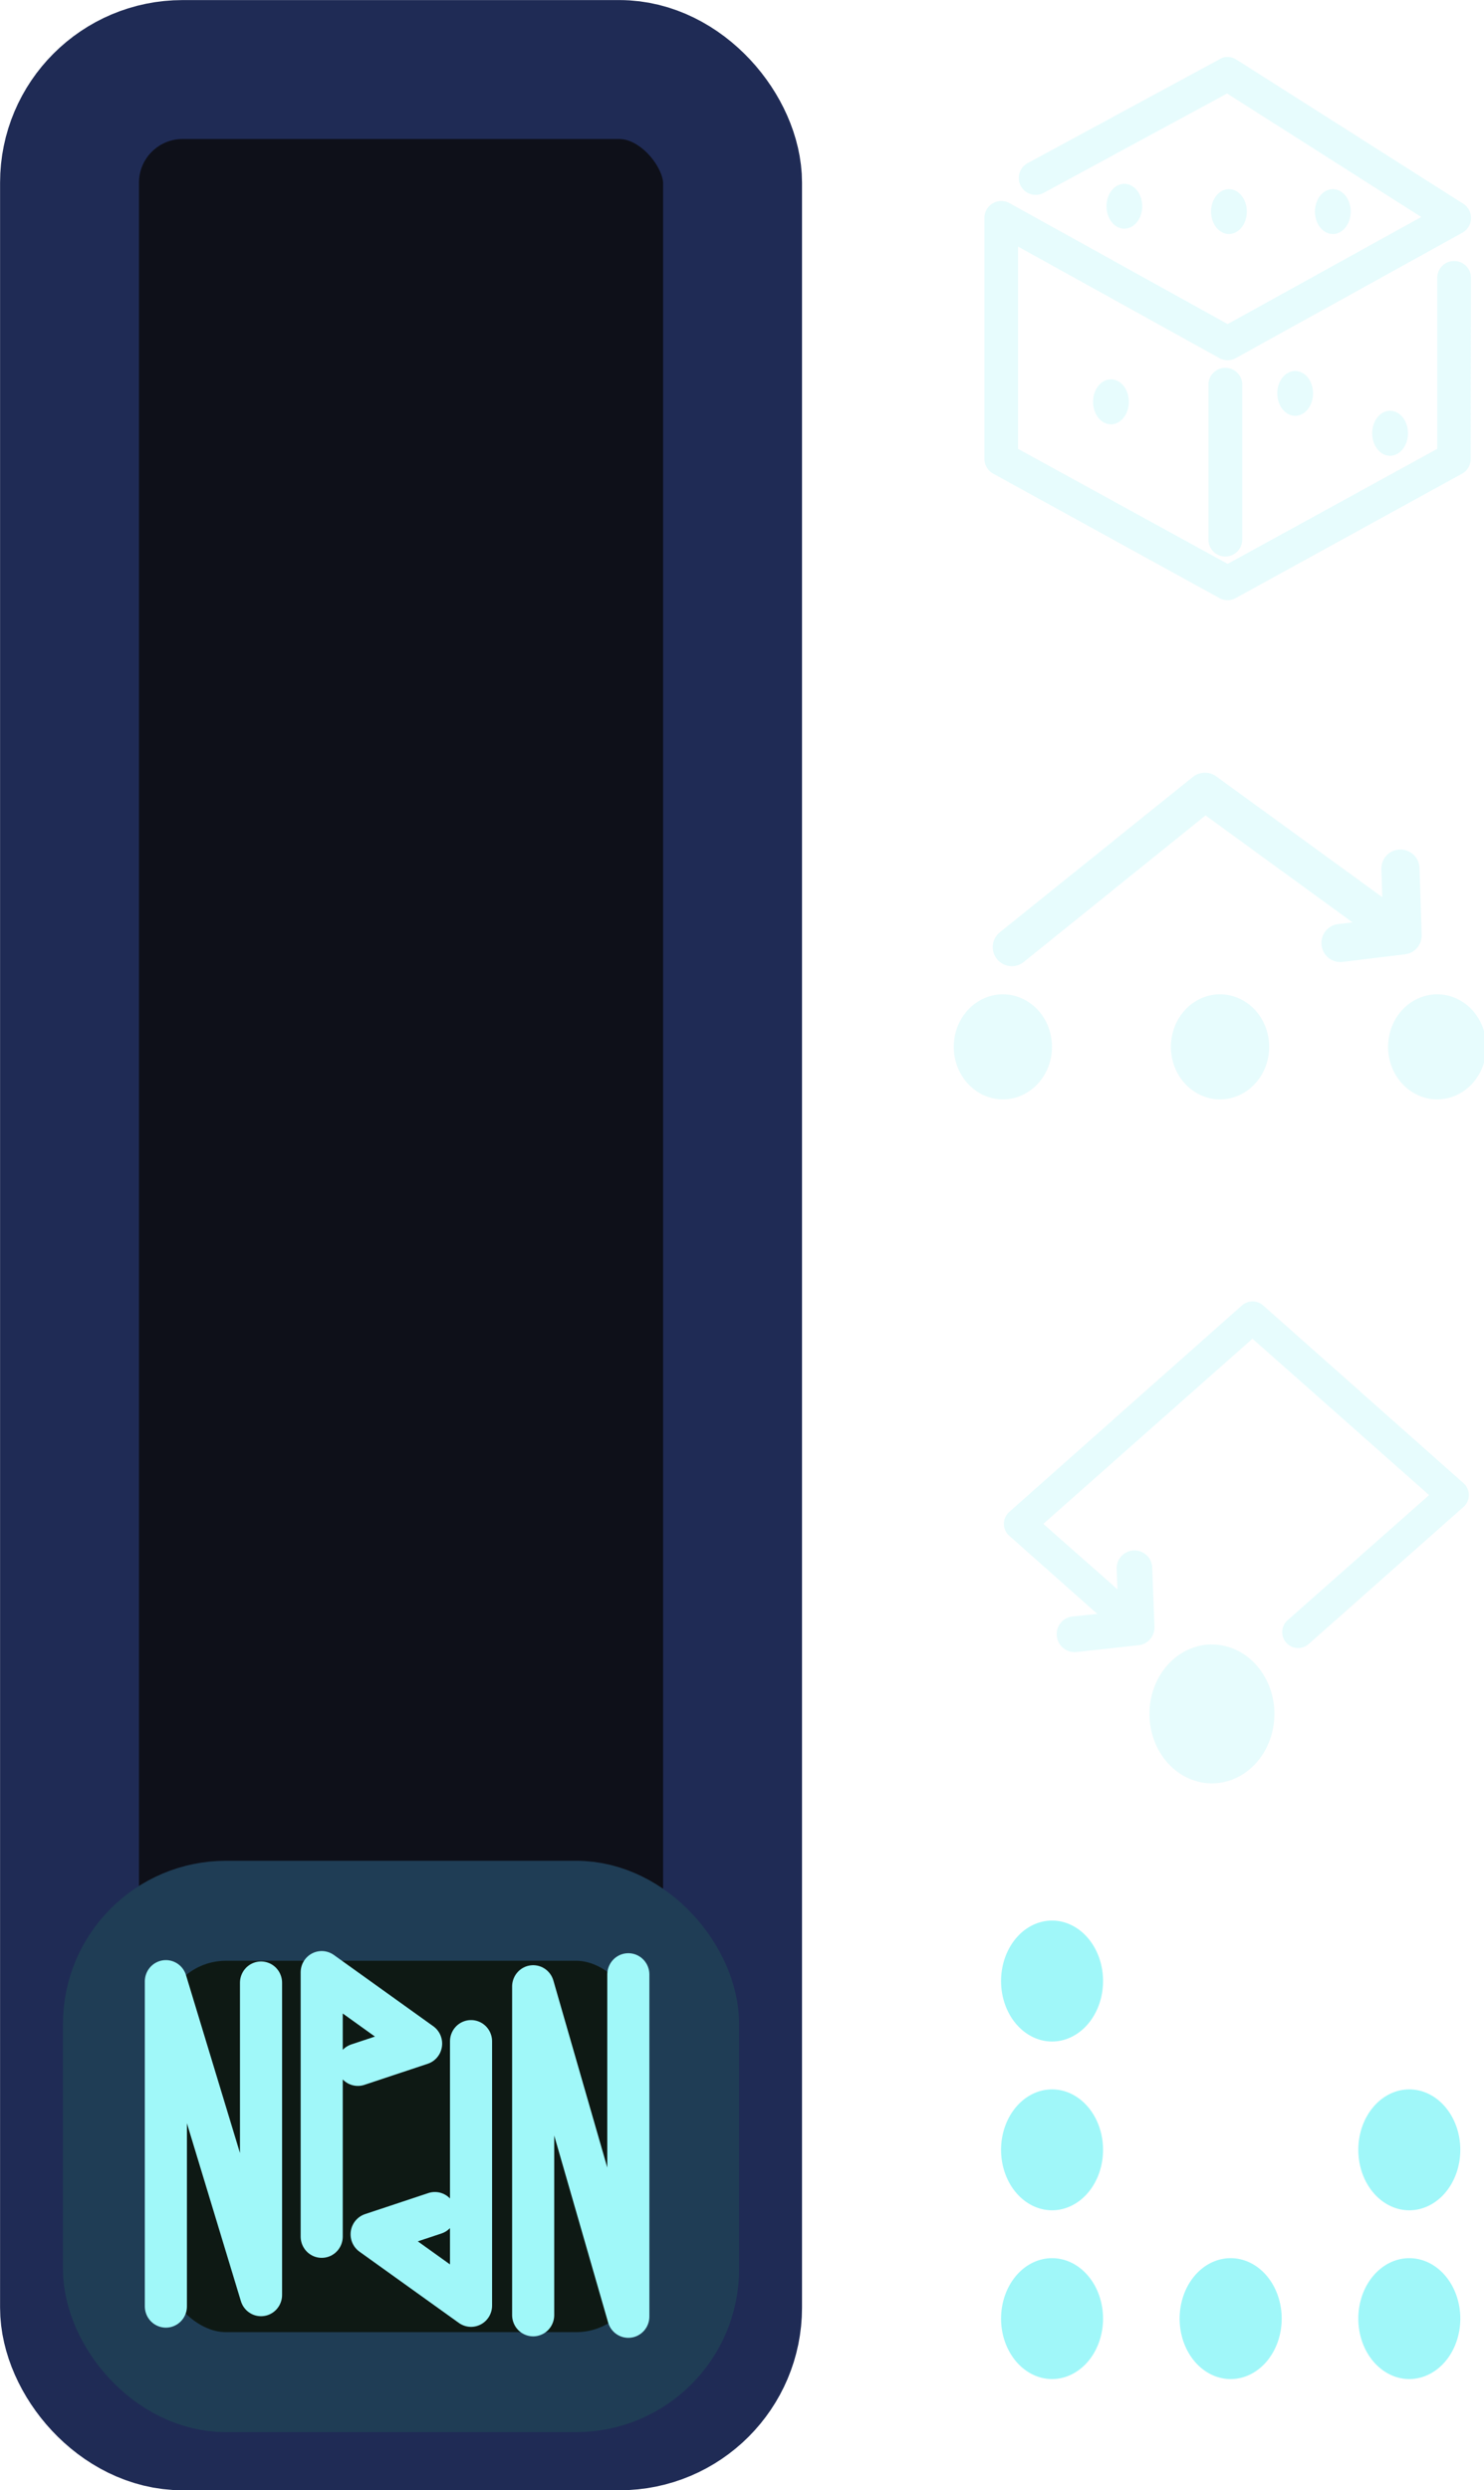 <?xml version="1.0" encoding="UTF-8" standalone="no"?>
<svg
   xmlns:dc="http://purl.org/dc/elements/1.1/"
   xmlns:cc="http://creativecommons.org/ns#"
   xmlns:rdf="http://www.w3.org/1999/02/22-rdf-syntax-ns#"
   xmlns:svg="http://www.w3.org/2000/svg"
   xmlns="http://www.w3.org/2000/svg"
   xmlns:sodipodi="http://sodipodi.sourceforge.net/DTD/sodipodi-0.dtd"
   xmlns:inkscape="http://www.inkscape.org/namespaces/inkscape"
   width="10.287mm"
   height="17.259mm"
   viewBox="0 0 10.287 17.259"
   version="1.1"
   id="svg11048"
   inkscape:version="1.0 (4035a4fb49, 2020-05-01)"
   sodipodi:docname="switch_mode_switch_3.svg">
  <defs
     id="defs11042" />
  <sodipodi:namedview
     id="base"
     pagecolor="#808080"
     bordercolor="#666666"
     borderopacity="1.0"
     inkscape:pageopacity="0"
     inkscape:pageshadow="2"
     inkscape:zoom="11.2"
     inkscape:cx="38.18764"
     inkscape:cy="31.959315"
     inkscape:document-units="mm"
     inkscape:current-layer="layer1"
     inkscape:document-rotation="0"
     showgrid="false"
     fit-margin-top="0"
     fit-margin-left="0"
     fit-margin-right="0"
     fit-margin-bottom="0"
     inkscape:window-width="1920"
     inkscape:window-height="1017"
     inkscape:window-x="1912"
     inkscape:window-y="-8"
     inkscape:window-maximized="1" />
  <g
     inkscape:label="Layer 1"
     inkscape:groupmode="layer"
     id="layer1">
    <path
       transform="scale(0.265)"
       d="M 27.52 50.23 A 1.334 1.581 0 0 0 26.186 51.812 A 1.334 1.581 0 0 0 27.52 53.393 A 1.334 1.581 0 0 0 28.854 51.812 A 1.334 1.581 0 0 0 27.52 50.23 z M 27.52 54.645 A 1.334 1.581 0 0 0 26.186 56.227 A 1.334 1.581 0 0 0 27.52 57.807 A 1.334 1.581 0 0 0 28.854 56.227 A 1.334 1.581 0 0 0 27.52 54.645 z M 36.865 54.645 A 1.334 1.581 0 0 0 35.531 56.227 A 1.334 1.581 0 0 0 36.865 57.807 A 1.334 1.581 0 0 0 38.199 56.227 A 1.334 1.581 0 0 0 36.865 54.645 z M 27.52 59.059 A 1.334 1.581 0 0 0 26.186 60.641 A 1.334 1.581 0 0 0 27.52 62.221 A 1.334 1.581 0 0 0 28.854 60.641 A 1.334 1.581 0 0 0 27.52 59.059 z M 32.191 59.059 A 1.334 1.581 0 0 0 30.857 60.641 A 1.334 1.581 0 0 0 32.191 62.221 A 1.334 1.581 0 0 0 33.527 60.641 A 1.334 1.581 0 0 0 32.191 59.059 z M 36.865 59.059 A 1.334 1.581 0 0 0 35.531 60.641 A 1.334 1.581 0 0 0 36.865 62.221 A 1.334 1.581 0 0 0 38.199 60.641 A 1.334 1.581 0 0 0 36.865 59.059 z "
       style="color:#000000;font-variation-settings:normal;overflow:visible;opacity:1;mix-blend-mode:normal;vector-effect:none;fill:#a0f7f9;fill-opacity:1;fill-rule:evenodd;stroke:none;stroke-width:2.444;stroke-linecap:round;stroke-linejoin:round;stroke-miterlimit:4;stroke-dasharray:none;stroke-dashoffset:0;stroke-opacity:1;marker:none;paint-order:normal;stop-color:#000000"
       id="ellipse5325" />
    <rect
       rx="0.784"
       ry="0.784"
       y="0.482"
       x="0.482"
       height="16.296"
       width="4.596"
       id="rect5273"
       style="font-variation-settings:normal;display:inline;vector-effect:none;fill:#0e1019;fill-opacity:1;fill-rule:evenodd;stroke:#1f2b55;stroke-width:0.963;stroke-linecap:round;stroke-linejoin:miter;stroke-miterlimit:4;stroke-dasharray:none;stroke-dashoffset:0;stroke-opacity:1;marker:none;paint-order:stroke markers fill;stop-color:#000000" />
    <g
       style="opacity:1"
       transform="translate(0,12.411)"
       id="g954">
      <rect
         ry="0.784"
         y="0.832"
         x="0.783"
         height="3.267"
         width="3.994"
         id="rect5275"
         style="font-variation-settings:normal;display:inline;vector-effect:none;fill:#0e1914;fill-opacity:1;fill-rule:evenodd;stroke:#1f3d55;stroke-width:0.693;stroke-linecap:round;stroke-linejoin:miter;stroke-miterlimit:4;stroke-dasharray:none;stroke-dashoffset:0;stroke-opacity:1;marker:none;paint-order:stroke fill markers;stop-color:#000000"
         rx="0.784" />
      <g
         id="g5285"
         transform="matrix(0.776,0,0,0.784,3.505,-116.985)"
         style="display:inline;stroke:#a0f7f9;stroke-width:1.282;stroke-opacity:1">
        <path
           sodipodi:nodetypes="ccccc"
           id="path5277"
           d="M -1.643,153.157 V 152.76 150.821 L -0.755,151.451 -1.32,151.637"
           style="color:#000000;font-variation-settings:normal;overflow:visible;opacity:1;vector-effect:none;fill:none;fill-opacity:1;fill-rule:evenodd;stroke:#a0f7f9;stroke-width:0.376;stroke-linecap:round;stroke-linejoin:round;stroke-miterlimit:4;stroke-dasharray:none;stroke-dashoffset:0;stroke-opacity:1;marker:none;paint-order:stroke markers fill;stop-color:#000000;stop-opacity:1" />
        <path
           id="path5279"
           d="M -3.035,153.774 C -3.035,153.702 -3.035,150.901 -3.035,150.901 L -2.185,153.673 V 150.913"
           style="color:#000000;font-variation-settings:normal;overflow:visible;opacity:1;vector-effect:none;fill:none;fill-opacity:1;fill-rule:evenodd;stroke:#a0f8f9;stroke-width:0.376;stroke-linecap:round;stroke-linejoin:round;stroke-miterlimit:4;stroke-dasharray:none;stroke-dashoffset:0;stroke-opacity:1;marker:none;paint-order:stroke markers fill;stop-color:#000000;stop-opacity:1" />
        <path
           style="color:#000000;font-variation-settings:normal;overflow:visible;opacity:1;vector-effect:none;fill:none;fill-opacity:1;fill-rule:evenodd;stroke:#a0f7f9;stroke-width:0.376;stroke-linecap:round;stroke-linejoin:round;stroke-miterlimit:4;stroke-dasharray:none;stroke-dashoffset:0;stroke-opacity:1;marker:none;paint-order:stroke markers fill;stop-color:#000000;stop-opacity:1"
           d="M -0.309,151.431 V 153.767 L -1.197,153.137 -0.632,152.951"
           id="path5281"
           sodipodi:nodetypes="cccc" />
        <path
           style="color:#000000;font-variation-settings:normal;overflow:visible;opacity:1;vector-effect:none;fill:none;fill-opacity:1;fill-rule:evenodd;stroke:#a0f8f9;stroke-width:0.376;stroke-linecap:round;stroke-linejoin:round;stroke-miterlimit:4;stroke-dasharray:none;stroke-dashoffset:0;stroke-opacity:1;marker:none;paint-order:stroke markers fill;stop-color:#000000;stop-opacity:1"
           d="M 1.096,150.84 C 1.096,150.915 1.096,153.864 1.096,153.864 L 0.246,150.946 V 153.851"
           id="path5283" />
      </g>
    </g>
    <path
       d="M 8.643,1.466 A 0.124,0.156 0 0 1 8.519,1.622 0.124,0.156 0 0 1 8.395,1.466 0.124,0.156 0 0 1 8.519,1.311 0.124,0.156 0 0 1 8.643,1.466 M 9.363,1.466 A 0.124,0.156 0 0 1 9.239,1.622 0.124,0.156 0 0 1 9.115,1.466 0.124,0.156 0 0 1 9.239,1.311 0.124,0.156 0 0 1 9.363,1.466 M 7.918,1.429 A 0.124,0.156 0 0 1 7.794,1.585 0.124,0.156 0 0 1 7.67,1.429 0.124,0.156 0 0 1 7.794,1.274 0.124,0.156 0 0 1 7.918,1.429 M 9.76,3.003 A 0.124,0.156 0 0 1 9.636,3.159 0.124,0.156 0 0 1 9.512,3.003 0.124,0.156 0 0 1 9.636,2.847 0.124,0.156 0 0 1 9.76,3.003 M 9.102,2.726 A 0.124,0.156 0 0 1 8.978,2.882 0.124,0.156 0 0 1 8.854,2.726 0.124,0.156 0 0 1 8.978,2.571 0.124,0.156 0 0 1 9.102,2.726 M 7.825,2.785 A 0.124,0.156 0 0 1 7.701,2.941 0.124,0.156 0 0 1 7.577,2.785 0.124,0.156 0 0 1 7.701,2.629 0.124,0.156 0 0 1 7.825,2.785 M 8.494,2.549 A 0.117,0.117 0 0 0 8.377,2.666 V 3.74 A 0.117,0.117 0 0 0 8.494,3.857 0.117,0.117 0 0 0 8.611,3.74 V 2.666 A 0.117,0.117 0 0 0 8.494,2.549 Z M 8.49,0.396 A 0.117,0.117 0 0 0 8.455,0.41 L 7.123,1.131 A 0.117,0.117 0 0 0 7.076,1.289 0.117,0.117 0 0 0 7.236,1.336 L 8.506,0.648 9.852,1.504 8.51,2.246 6.998,1.408 A 0.117,0.117 0 0 0 6.824,1.51 V 3.182 A 0.117,0.117 0 0 0 6.885,3.283 L 8.453,4.145 A 0.117,0.117 0 0 0 8.566,4.145 L 10.135,3.283 A 0.117,0.117 0 0 0 10.195,3.182 L 10.197,1.924 A 0.117,0.117 0 0 0 10.08,1.809 0.117,0.117 0 0 0 9.963,1.924 V 3.111 L 8.51,3.908 7.057,3.111 V 1.709 L 8.453,2.482 A 0.117,0.117 0 0 0 8.566,2.482 L 10.137,1.613 A 0.117,0.117 0 0 0 10.143,1.412 L 8.572,0.414 A 0.117,0.117 0 0 0 8.49,0.396 Z"
       style="color:#000000;font-variation-settings:normal;overflow:visible;mix-blend-mode:normal;vector-effect:none;fill:#a0f7f9;fill-opacity:1;fill-rule:evenodd;stroke:none;stroke-width:0.234;stroke-linecap:round;stroke-linejoin:round;stroke-miterlimit:4;stroke-dasharray:none;stroke-dashoffset:0;stroke-opacity:1;marker:none;paint-order:normal;stop-color:#000000;opacity:0.25"
       id="ellipse5301" />
    <path
       d="M 31.484,20.211 A 0.496,0.496 0 0 0 31.211,20.314 L 26.154,24.383 A 0.496,0.496 0 0 0 26.08,25.084 0.496,0.496 0 0 0 26.781,25.158 L 31.535,21.326 35.377,24.123 35.006,24.168 A 0.496,0.496 0 0 0 34.57,24.723 0.496,0.496 0 0 0 35.123,25.158 L 36.717,24.963 A 0.496,0.496 0 0 0 36.754,24.959 0.496,0.496 0 0 0 36.812,24.947 0.496,0.496 0 0 0 36.869,24.93 0.496,0.496 0 0 0 36.922,24.908 0.496,0.496 0 0 0 36.924,24.906 0.496,0.496 0 0 0 36.957,24.887 0.496,0.496 0 0 0 36.975,24.875 0.496,0.496 0 0 0 37.006,24.852 0.496,0.496 0 0 0 37.039,24.82 0.496,0.496 0 0 0 37.049,24.812 0.496,0.496 0 0 0 37.062,24.797 0.496,0.496 0 0 0 37.088,24.768 0.496,0.496 0 0 0 37.094,24.76 0.496,0.496 0 0 0 37.1,24.752 0.496,0.496 0 0 0 37.125,24.709 0.496,0.496 0 0 0 37.146,24.668 0.496,0.496 0 0 0 37.152,24.656 0.496,0.496 0 0 0 37.156,24.646 0.496,0.496 0 0 0 37.17,24.6 0.496,0.496 0 0 0 37.184,24.541 0.496,0.496 0 0 0 37.188,24.5 0.496,0.496 0 0 0 37.189,24.482 0.496,0.496 0 0 0 37.189,24.473 0.496,0.496 0 0 0 37.189,24.449 L 37.131,22.699 A 0.496,0.496 0 0 0 36.613,22.219 0.496,0.496 0 0 0 36.135,22.736 L 36.158,23.465 31.809,20.301 A 0.496,0.496 0 0 0 31.484,20.211 Z M 33.199,27.378 A 1.285,1.374 0 0 1 31.914,28.752 1.285,1.374 0 0 1 30.629,27.378 1.285,1.374 0 0 1 31.914,26.005 1.285,1.374 0 0 1 33.199,27.378 M 38.879,27.378 A 1.285,1.374 0 0 1 37.594,28.752 1.285,1.374 0 0 1 36.31,27.378 1.285,1.374 0 0 1 37.594,26.005 1.285,1.374 0 0 1 38.879,27.378 M 27.518,27.378 A 1.285,1.374 0 0 1 26.234,28.752 1.285,1.374 0 0 1 24.949,27.378 1.285,1.374 0 0 1 26.234,26.005 1.285,1.374 0 0 1 27.518,27.378"
       transform="scale(0.265)"
       style="color:#000000;font-style:normal;font-variant:normal;font-weight:normal;font-stretch:normal;font-size:medium;line-height:normal;font-family:sans-serif;font-variant-ligatures:normal;font-variant-position:normal;font-variant-caps:normal;font-variant-numeric:normal;font-variant-alternates:normal;font-variant-east-asian:normal;font-feature-settings:normal;font-variation-settings:normal;text-indent:0;text-align:start;text-decoration:none;text-decoration-line:none;text-decoration-style:solid;text-decoration-color:#000000;letter-spacing:normal;word-spacing:normal;text-transform:none;writing-mode:lr-tb;direction:ltr;text-orientation:mixed;dominant-baseline:auto;baseline-shift:baseline;text-anchor:start;white-space:normal;shape-padding:0;shape-margin:0;inline-size:0;clip-rule:nonzero;display:inline;overflow:visible;visibility:visible;opacity:0.25;isolation:auto;mix-blend-mode:normal;color-interpolation:sRGB;color-interpolation-filters:linearRGB;solid-color:#000000;solid-opacity:1;vector-effect:none;fill:#a0f7f9;fill-opacity:1;fill-rule:evenodd;stroke:none;stroke-width:0.993;stroke-linecap:round;stroke-linejoin:round;stroke-miterlimit:4;stroke-dasharray:none;stroke-dashoffset:0;stroke-opacity:1;marker:none;paint-order:normal;color-rendering:auto;image-rendering:auto;shape-rendering:auto;text-rendering:auto;enable-background:accumulate;stop-color:#000000"
       id="path961" />
    <path
       transform="scale(0.265)"
       d="M 32.746 34.037 A 0.416 0.416 0 0 0 32.488 34.141 L 26.398 39.545 A 0.416 0.416 0 0 0 26.398 40.164 L 28.703 42.209 L 28.059 42.275 A 0.467 0.467 0 0 0 27.645 42.793 A 0.467 0.467 0 0 0 28.154 43.207 L 29.785 43.029 A 0.467 0.467 0 0 0 30.199 42.549 L 30.141 40.998 A 0.467 0.467 0 0 0 29.66 40.549 A 0.467 0.467 0 0 0 29.211 41.035 L 29.232 41.568 L 27.291 39.855 L 32.762 35.012 L 37.383 39.102 L 33.676 42.379 A 0.416 0.416 0 0 0 33.646 42.963 A 0.416 0.416 0 0 0 34.23 43 L 38.283 39.412 A 0.416 0.416 0 0 0 38.283 38.791 L 33.041 34.141 A 0.416 0.416 0 0 0 32.746 34.037 z M 31.645 43.01 A 1.634 1.816 0 0 0 30.068 44.824 A 1.634 1.816 0 0 0 31.703 46.641 A 1.634 1.816 0 0 0 33.336 44.824 A 1.634 1.816 0 0 0 31.703 43.01 A 1.634 1.816 0 0 0 31.645 43.01 z "
       style="color:#000000;font-variation-settings:normal;overflow:visible;opacity:0.25;mix-blend-mode:normal;vector-effect:none;fill:#a0f7f9;fill-opacity:1;fill-rule:evenodd;stroke:none;stroke-width:2.898;stroke-linecap:round;stroke-linejoin:round;stroke-miterlimit:4;stroke-dasharray:none;stroke-dashoffset:0;stroke-opacity:1;marker:none;paint-order:normal;stop-color:#000000"
       id="ellipse5317" />
  </g>
</svg>
